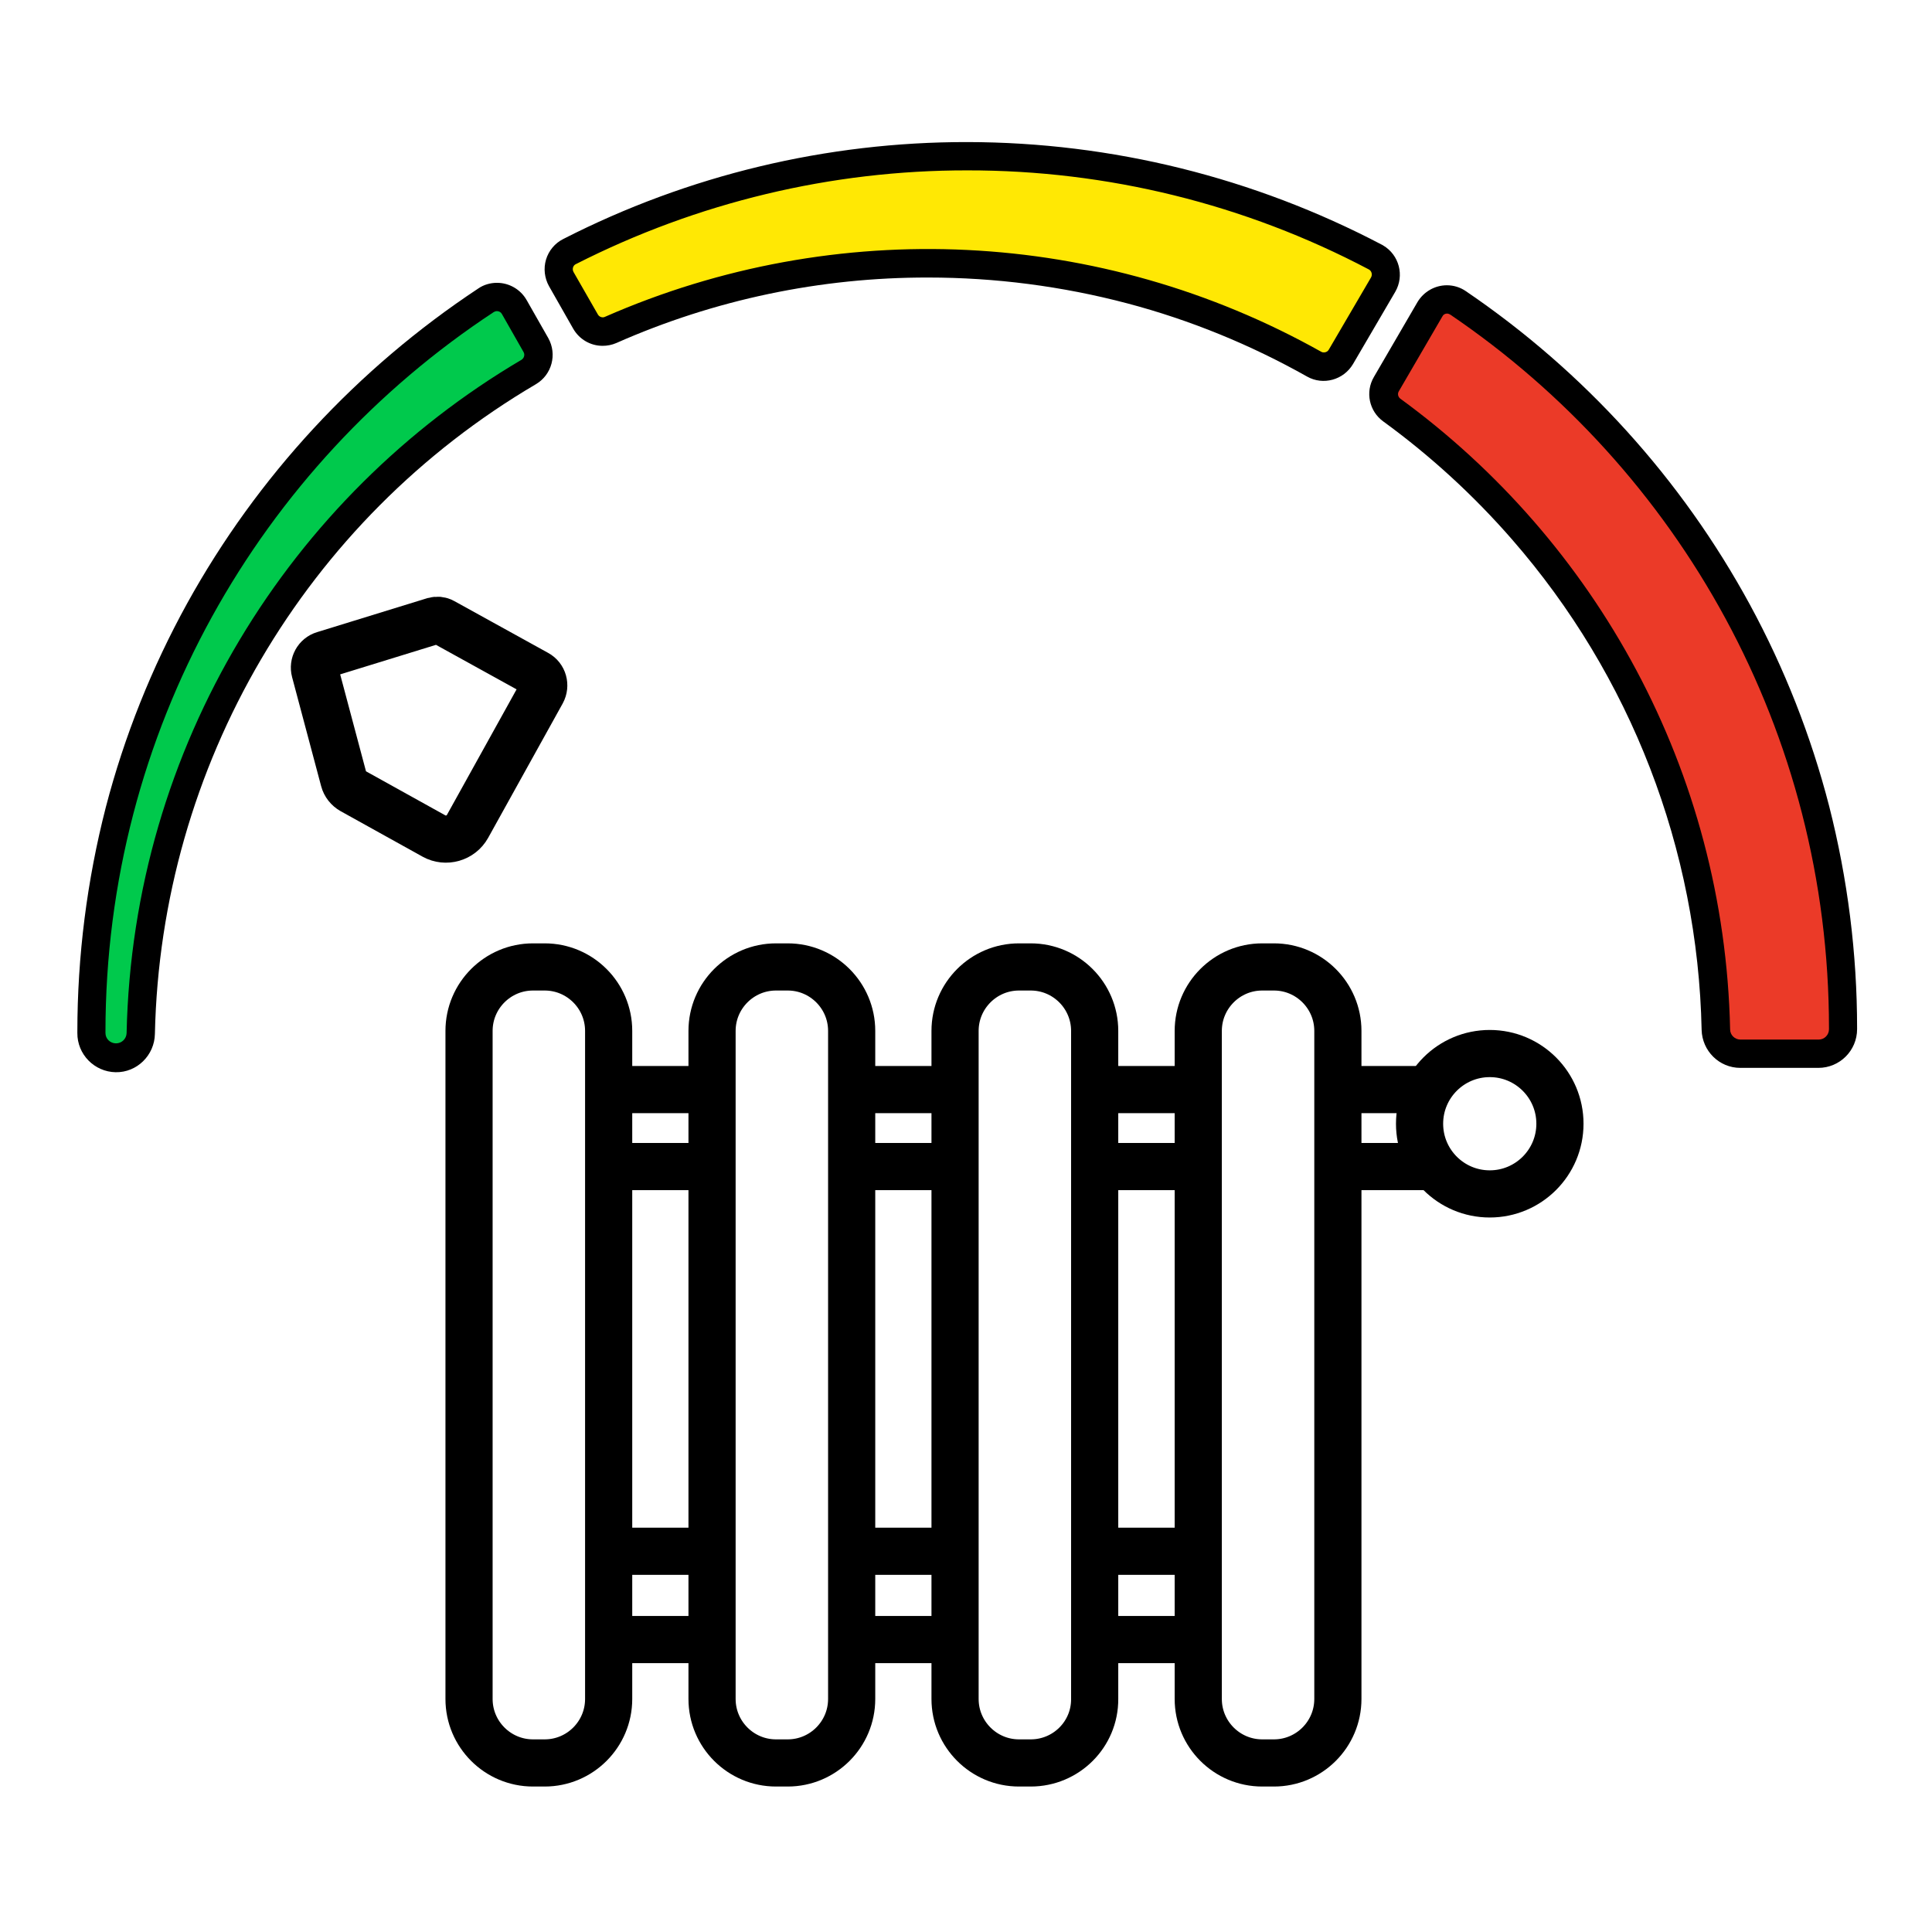 <?xml version="1.0" encoding="utf-8"?>
<!-- Generator: Adobe Illustrator 24.0.0, SVG Export Plug-In . SVG Version: 6.00 Build 0)  -->
<svg version="1.1" id="Layer_1" xmlns="http://www.w3.org/2000/svg" xmlns:xlink="http://www.w3.org/1999/xlink" x="0px" y="0px"
	 viewBox="0 0 1024 1024" style="enable-background:new 0 0 1024 1024;" xml:space="preserve">
<style type="text/css">
	.st0{fill:#EB3A28;}
	.st1{fill:#00C94C;}
	.st2{fill:#FFE804;}
	.st3{fill:none;stroke:#000000;stroke-width:25;stroke-miterlimit:10;}
	.st4{fill:none;stroke:#000000;stroke-width:25;stroke-linecap:round;stroke-linejoin:round;stroke-miterlimit:10;}
</style>
<title>Artboard 1</title>
<path class="st0" d="M922.4,558.5c-7.1,0-12.8-5.6-13-12.7c-1.2-65.3-17.9-129.4-48.8-187c-29.9-55.8-71.9-104.1-123-141.4
	c-4.4-3.2-5.6-9.1-2.9-13.8l23.1-39.7c1.9-3.2,5.4-5.2,9.1-5.2c2.1,0,4.2,0.6,5.9,1.8c127.6,86.3,204.1,230.4,204,384.5v0.5
	c0,7.2-5.8,13-13,13H922.4z"/>
<path d="M766.9,166.2c0.6,0,1.2,0.2,1.7,0.5C889.8,248.9,969.4,387.6,969.4,545v0.5c0,3-2.4,5.5-5.5,5.5c0,0,0,0,0,0h-41.4
	c-3,0-5.5-2.4-5.5-5.4c-3-137.4-71.2-258.7-174.8-334.3c-1.2-0.9-1.6-2.6-0.8-3.9l23.1-39.7C764.9,166.8,765.9,166.2,766.9,166.2
	 M766.9,151.2c-6.4,0-12.3,3.4-15.6,8.9l-23.1,39.7c-4.7,8-2.5,18.2,5,23.6c25,18.2,47.9,39.2,68.2,62.5
	c63,72.2,98.5,164.2,100.5,260c0.3,11.1,9.3,20.1,20.5,20.1h41.4c11.3,0,20.5-9.2,20.5-20.5V545c0-39.7-5-79.2-14.8-117.7
	c-9.6-37.2-23.7-73.1-42-106.8c-36.2-66.6-87.9-123.6-150.6-166.2C774,152.3,770.5,151.2,766.9,151.2z"/>
<path class="st1" d="M61.6,560.5c-7.2,0-13-5.8-13.1-13V547c0-156.6,78.2-301.6,209.1-387.9c1.7-1.1,3.7-1.7,5.8-1.7
	c3.8,0,7.3,2,9.1,5.3l11.5,20.2c2.8,5,1.1,11.3-3.8,14.2c-124.7,73.3-202.6,206-205.7,350.7C74.4,554.8,68.6,560.5,61.6,560.5z"/>
<path d="M263.4,164.9c1.1,0,2.1,0.6,2.6,1.5l11.5,20.2c0.8,1.4,0.3,3.2-1.1,4.1C153.7,263,70.4,395.5,67.1,547.6
	c-0.1,3-2.6,5.4-5.6,5.4l0,0c-3.1,0-5.6-2.4-5.6-5.5V547c0-159.5,81.8-300,205.8-381.6C262.2,165.1,262.8,164.9,263.4,164.9
	 M263.4,149.9c-3.5,0-7,1-9.9,3c-64.1,42.4-117.1,99.6-154.3,166.9c-18.8,34.1-33.3,70.4-43.1,108C46.1,466.7,41,506.8,41,547v0.5
	c-0.1,11.3,9,20.6,20.3,20.8s20.6-9,20.8-20.3c3.1-142.1,79.5-272.4,202-344.4c8.4-5,11.3-15.8,6.5-24.4L279.1,159
	C275.9,153.4,269.9,149.9,263.4,149.9L263.4,149.9z"/>
<path class="st2" d="M701.7,194.3c-1.8,0-3.6-0.5-5.2-1.4c-114.6-64.3-252.6-71-372.9-18.2c-1.3,0.6-2.8,0.9-4.2,0.9
	c-3.8,0-7.2-2-9.1-5.3l-12.8-22.5c-1.4-2.5-1.8-5.5-0.9-8.2c0.8-2.8,2.7-5.1,5.3-6.4c65.2-33.4,137.5-50.7,210.8-50.5
	c75.4,0,149.6,18.4,216.3,53.4c5.1,2.7,7.1,9.1,4.4,14.3c-0.1,0.1-0.1,0.2-0.2,0.3L710.8,189C708.9,192.3,705.5,194.3,701.7,194.3z"
	/>
<path d="M512.7,90.3c74.2-0.1,147.2,17.9,212.8,52.5c1.5,0.8,2,2.7,1.2,4.2l-22.4,38.3c-0.5,0.9-1.5,1.5-2.6,1.5
	c-0.5,0-1-0.1-1.5-0.4c-116.6-65.4-257.1-72.2-379.5-18.5c-0.4,0.2-0.8,0.3-1.2,0.3c-1.1,0-2.1-0.6-2.6-1.5L304,144.2
	c-0.8-1.4-0.4-3.3,1-4.1c0.1,0,0.1-0.1,0.2-0.1C369.5,107.3,440.6,90.2,512.7,90.3 M512.7,75.3c-74.5-0.1-147.9,17.5-214.2,51.4
	c-4.4,2.2-7.7,6.2-9.1,10.9c-1.4,4.7-0.8,9.8,1.6,14.1l12.8,22.5c3.2,5.6,9.1,9.1,15.6,9.1c2.5,0,5-0.5,7.3-1.5
	c52-23,108.3-34.8,165.2-34.7c35.6,0,71.1,4.6,105.6,13.7c33.3,8.8,65.3,21.9,95.3,38.8c8.5,4.8,19.3,1.8,24.3-6.6l22.4-38.3
	c5-8.6,2.1-19.6-6.4-24.6c-0.2-0.1-0.4-0.3-0.7-0.4C664.6,94.1,589.3,75.4,512.7,75.3z"/>
<path class="st3" d="M234.7,329.5c-1.4-0.8-3.1-0.9-4.6-0.5l-58.4,18c-3.7,1.1-5.8,5-4.8,8.7l15.4,57.8c0.6,2.3,2.2,4.3,4.3,5.5
	l43.4,24.1c6.3,3.5,14.3,1.2,17.8-5.1l39.5-71.2c1.9-3.5,0.7-7.9-2.8-9.8L234.7,329.5z"/>
<path class="st4" d="M288.7,934.4h-6.2c-18.7,0-33.9-15.2-33.9-33.9V546.4c0-18.7,15.2-33.9,33.9-33.9h6.2
	c18.7,0,33.9,15.2,33.9,33.9v354.1C322.6,919.2,307.4,934.4,288.7,934.4z"/>
<path class="st4" d="M417.5,934.4h-6.2c-18.7,0-33.9-15.2-33.9-33.9V546.4c0-18.7,15.2-33.9,33.9-33.9h6.2
	c18.7,0,33.9,15.2,33.9,33.9v354.1C451.4,919.2,436.2,934.4,417.5,934.4z"/>
<path class="st4" d="M546.3,934.4h-6.2c-18.7,0-33.9-15.2-33.9-33.9V546.4c0-18.7,15.2-33.9,33.9-33.9h6.2
	c18.7,0,33.9,15.2,33.9,33.9v354.1C580.3,919.2,565.1,934.4,546.3,934.4z"/>
<path class="st4" d="M675.2,934.4h-6.2c-18.7,0-33.9-15.2-33.9-33.9V546.4c0-18.7,15.2-33.9,33.9-33.9h6.2
	c18.7,0,33.9,15.2,33.9,33.9v354.1C709.1,919.2,693.9,934.4,675.2,934.4z"/>
<circle class="st3" cx="789.6" cy="595.6" r="37.2"/>
<line class="st3" x1="331.3" y1="577.5" x2="377.4" y2="577.5"/>
<line class="st3" x1="451.4" y1="577.5" x2="506.2" y2="577.5"/>
<line class="st3" x1="588.7" y1="577.5" x2="635" y2="577.5"/>
<line class="st3" x1="322.6" y1="618.3" x2="377.4" y2="618.3"/>
<line class="st3" x1="451.4" y1="618.3" x2="515.2" y2="618.3"/>
<line class="st3" x1="588.7" y1="618.3" x2="635" y2="618.3"/>
<line class="st3" x1="712" y1="577.5" x2="762.8" y2="577.5"/>
<line class="st3" x1="712" y1="618.3" x2="762.8" y2="618.3"/>
<line class="st3" x1="328.3" y1="822.2" x2="374.4" y2="822.2"/>
<line class="st3" x1="448.5" y1="822.2" x2="503.2" y2="822.2"/>
<line class="st3" x1="585.8" y1="822.2" x2="632.1" y2="822.2"/>
<line class="st3" x1="324.7" y1="869" x2="379.4" y2="869"/>
<line class="st3" x1="453.5" y1="869" x2="517.2" y2="869"/>
<line class="st3" x1="590.8" y1="869" x2="637.1" y2="869"/>
</svg>
